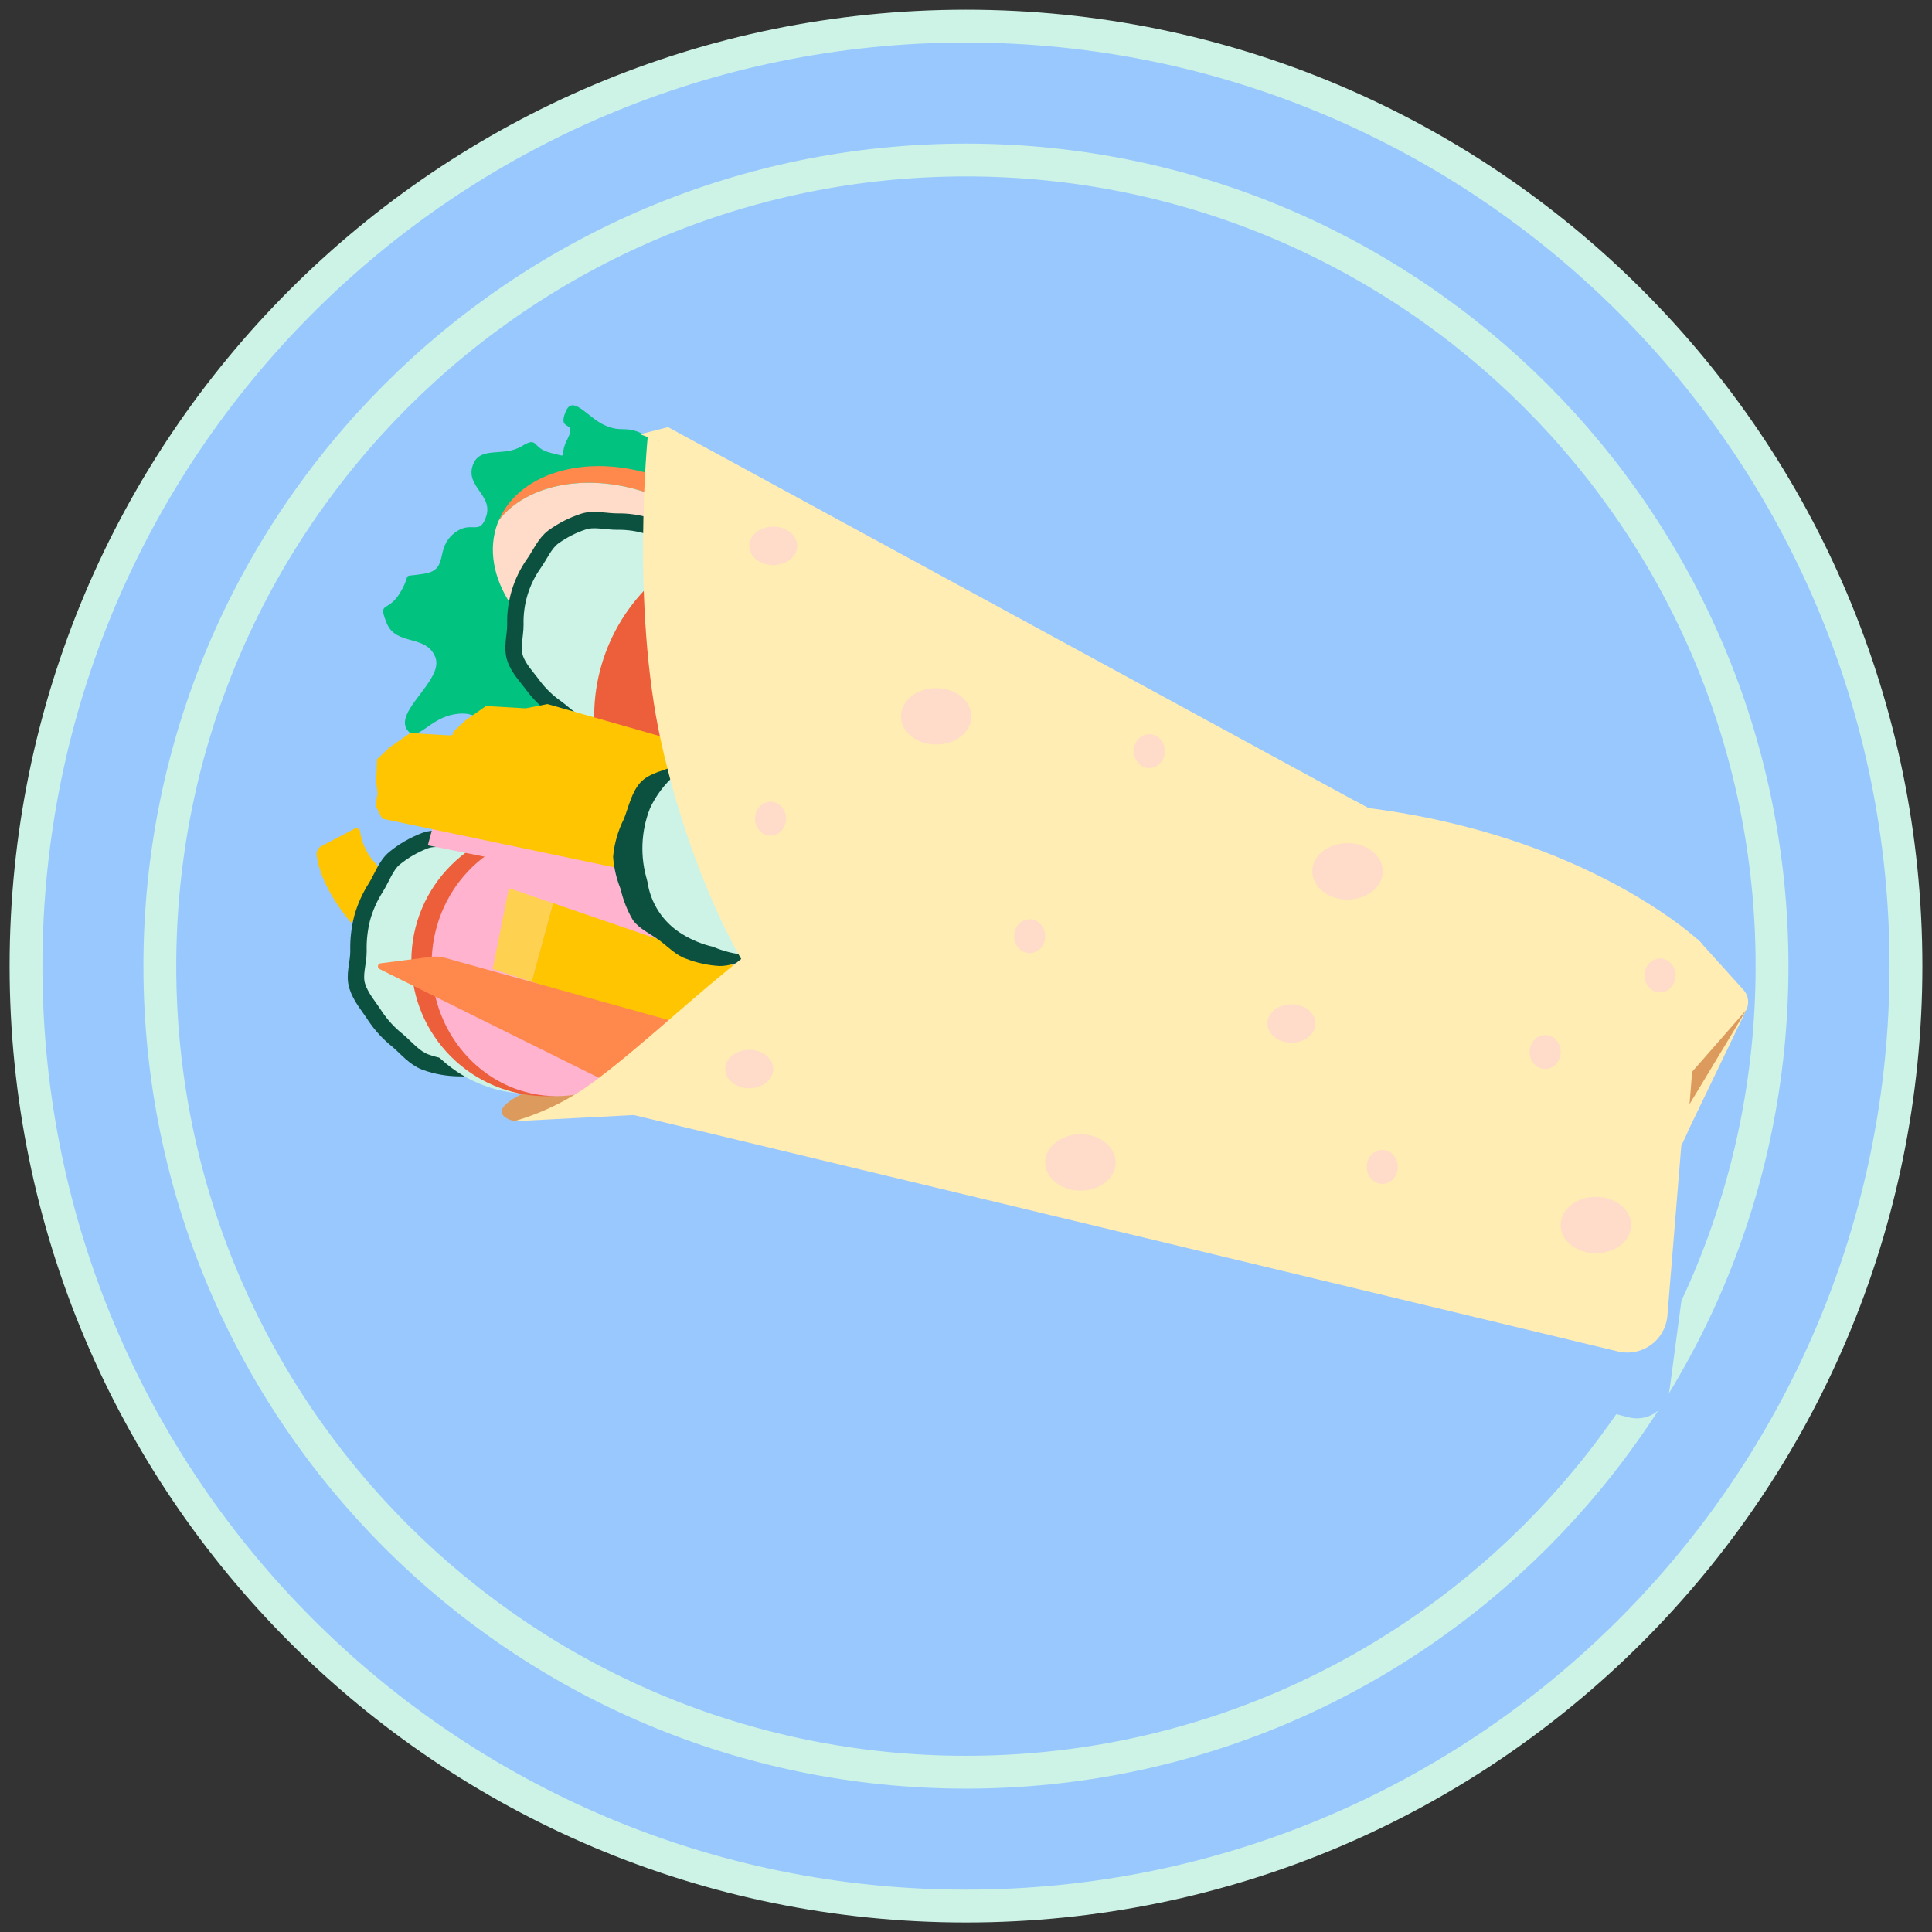 <svg width="134" height="134" viewBox="0 0 134 134" fill="none" xmlns="http://www.w3.org/2000/svg">
<rect x="0" y="0" width="134" height="134" fill="#333333" stroke="none"/>
<path d="M66.999 132.201C103.004 132.201 132.193 103.012 132.193 67.007C132.193 31.001 103.004 1.812 66.999 1.812C30.993 1.812 1.805 31.001 1.805 67.007C1.805 103.012 30.993 132.201 66.999 132.201Z" fill="#99C8FF" stroke="#CCF3E5" stroke-width="2.277" stroke-miterlimit="10"/>
<path d="M66.995 122.917C97.873 122.917 122.905 97.885 122.905 67.007C122.905 36.129 97.873 11.098 66.995 11.098C36.117 11.098 11.086 36.129 11.086 67.007C11.086 97.885 36.117 122.917 66.995 122.917Z" stroke="#CCF3E5" stroke-width="2.277" stroke-miterlimit="10"/>
<g style="mix-blend-mode:multiply">
<path d="M36.139 81.838L42.592 80.546L112.971 98.306C113.283 98.385 113.61 98.397 113.928 98.341C114.246 98.286 114.548 98.163 114.815 97.982C115.082 97.8 115.308 97.564 115.477 97.29C115.647 97.015 115.756 96.707 115.797 96.387L117.771 81.587L119.902 78.543C120.151 78.187 120.31 77.776 120.363 77.344C120.416 76.913 120.363 76.476 120.207 76.07C120.052 75.664 119.799 75.303 119.472 75.017C119.144 74.732 118.751 74.531 118.328 74.433L36.83 44.508L29.148 45.943L25.596 52.534L25.942 57.009L21.931 58.79L20.919 58.701C20.919 58.701 19.681 60.142 21.743 62.929C23.805 65.716 17.303 68.814 24.013 73.249C30.722 77.684 32.36 77.374 32.36 77.374L33.539 80.403C33.734 80.91 34.102 81.332 34.577 81.594C35.053 81.857 35.606 81.943 36.139 81.838Z" fill="#99C8FF"/>
</g>
<path d="M39.649 76.98L35.658 77.759C35.658 77.759 32.925 77.157 37.217 75.431C41.509 73.704 41.42 73.531 41.42 73.531L41.332 76.185L39.649 76.98Z" fill="#DC9A5D"/>
<path d="M28.302 50.7C27.172 49.402 30.833 47.172 30.191 45.574C29.55 43.975 27.468 44.819 26.822 43.221C26.176 41.622 26.901 42.555 27.774 41.07C28.647 39.585 27.66 40.083 29.427 39.792C31.193 39.501 30.112 38.07 31.523 36.965C32.712 36.033 33.27 37.232 33.728 35.791C34.187 34.35 32.313 33.754 32.776 32.313C33.24 30.872 34.893 31.736 36.18 30.951C37.379 30.216 36.837 31.085 38.203 31.41C39.57 31.736 38.696 31.731 39.348 30.473C40.073 29.042 38.617 30.029 39.234 28.549C39.727 27.35 40.714 28.924 41.903 29.476C43.092 30.029 43.329 29.506 44.513 30.064C45.697 30.621 45.993 29.985 47.172 30.557C48.351 31.129 49.051 31.726 49.298 33.023C49.584 34.504 48.598 34.75 47.764 36.028C46.93 37.306 45.401 36.309 44.567 37.587C43.733 38.864 44.74 39.521 43.906 40.798C43.072 42.076 44.977 43.314 44.148 44.592C43.319 45.87 43.349 45.895 42.52 47.177C41.691 48.46 40.911 47.952 40.078 49.234C39.244 50.517 38.469 50.078 37.083 50.714C35.806 51.311 35.884 50.443 34.493 50.221C33.102 49.999 32.949 49.298 31.533 49.54C29.797 49.816 28.973 51.469 28.302 50.7Z" fill="#02C27F"/>
<path d="M24.346 63.987C24.346 63.987 22.273 61.673 21.963 59.33C21.945 59.202 21.968 59.071 22.027 58.955C22.086 58.84 22.179 58.745 22.293 58.684L24.602 57.475C24.639 57.456 24.68 57.445 24.722 57.445C24.764 57.445 24.805 57.455 24.842 57.475C24.879 57.494 24.91 57.522 24.934 57.557C24.957 57.591 24.972 57.631 24.977 57.672C25.098 58.516 25.481 59.299 26.072 59.912L27.315 61.294L24.346 63.987Z" fill="#FFC501"/>
<path d="M39.248 66.02C39.248 66.844 38.78 67.564 38.568 68.309C38.383 69.064 38.087 69.788 37.69 70.455C37.255 71.141 36.959 71.935 36.358 72.429C35.757 72.988 35.069 73.445 34.32 73.78C33.533 74.02 32.71 74.124 31.888 74.086C31.073 74.085 30.265 73.941 29.5 73.662C28.75 73.381 28.218 72.715 27.601 72.182C26.984 71.697 26.448 71.118 26.012 70.465C25.593 69.809 25.026 69.183 24.779 68.398C24.532 67.614 24.863 66.81 24.863 65.986C24.841 65.208 24.928 64.431 25.119 63.677C25.326 62.936 25.64 62.23 26.052 61.58C26.486 60.895 26.752 60.036 27.354 59.533C27.992 59.011 28.71 58.597 29.48 58.305C30.215 58.033 31.084 58.275 31.903 58.275C32.681 58.261 33.455 58.39 34.187 58.655C34.896 58.97 35.544 59.408 36.101 59.947C36.7 60.43 37.218 61.004 37.635 61.649C38.054 62.31 38.8 62.843 39.022 63.623C39.204 64.408 39.28 65.215 39.248 66.02Z" fill="#CCF3E5"/>
<path d="M39.248 66.02C39.248 66.844 38.78 67.564 38.568 68.309C38.383 69.064 38.087 69.788 37.69 70.455C37.255 71.141 36.959 71.935 36.358 72.429C35.757 72.988 35.069 73.445 34.32 73.78C33.533 74.02 32.71 74.124 31.888 74.086C31.073 74.085 30.265 73.941 29.5 73.662C28.75 73.381 28.218 72.715 27.601 72.182C26.984 71.697 26.448 71.118 26.012 70.465C25.593 69.809 25.026 69.183 24.779 68.398C24.532 67.614 24.863 66.81 24.863 65.986C24.841 65.208 24.928 64.431 25.119 63.677C25.326 62.936 25.64 62.23 26.052 61.58C26.486 60.895 26.752 60.036 27.354 59.533C27.992 59.011 28.71 58.597 29.48 58.305C30.215 58.033 31.084 58.275 31.903 58.275C32.681 58.261 33.455 58.39 34.187 58.655C34.896 58.97 35.544 59.408 36.101 59.947C36.7 60.43 37.218 61.004 37.635 61.649C38.054 62.31 38.8 62.843 39.022 63.623C39.204 64.408 39.28 65.215 39.248 66.02Z" stroke="#0C513F" stroke-width="1.138" stroke-miterlimit="10"/>
<g style="mix-blend-mode:multiply">
<path d="M36.755 75.861C41.792 75.861 45.876 71.777 45.876 66.739C45.876 61.701 41.792 57.617 36.755 57.617C31.717 57.617 27.633 61.701 27.633 66.739C27.633 71.777 31.717 75.861 36.755 75.861Z" fill="#CCF3E5"/>
</g>
<path d="M37.91 76.03C43.089 76.03 47.288 71.831 47.288 66.652C47.288 61.472 43.089 57.273 37.91 57.273C32.73 57.273 28.531 61.472 28.531 66.652C28.531 71.831 32.73 76.03 37.91 76.03Z" fill="#ED5E3B"/>
<path d="M38.606 76.025C43.396 76.025 47.279 71.932 47.279 66.884C47.279 61.835 43.396 57.742 38.606 57.742C33.816 57.742 29.934 61.835 29.934 66.884C29.934 71.932 33.816 76.025 38.606 76.025Z" fill="#FFB3CE"/>
<path d="M53.797 67.944L53.427 73.553L36.871 68.087L38.356 62.641L53.797 67.944Z" fill="#FFC501"/>
<path d="M38.355 62.648L36.87 68.095L34.172 67.202L35.297 61.598L38.355 62.648Z" fill="#FFD150"/>
<path d="M43.526 75.739L26.328 67.214C26.288 67.194 26.255 67.161 26.234 67.121C26.214 67.081 26.206 67.035 26.214 66.991C26.221 66.946 26.242 66.905 26.274 66.873C26.306 66.842 26.348 66.821 26.392 66.814L29.885 66.365C30.241 66.317 30.604 66.349 30.946 66.459L49.268 71.555L43.526 75.739Z" fill="#FF884D"/>
<path d="M52.436 43.078C52.251 43.562 51.995 44.017 51.676 44.425C51.7 44.361 51.725 44.297 51.755 44.232C53.121 40.636 50.216 36.196 45.267 34.321C40.995 32.698 36.595 33.512 34.602 36.083C36.082 32.629 41.094 31.322 45.948 33.162C50.896 35.041 53.797 39.481 52.436 43.078Z" fill="#FF884D"/>
<path d="M51.755 44.233C51.726 44.297 51.701 44.361 51.677 44.426C49.679 46.996 45.263 47.81 41.006 46.187C36.072 44.307 33.157 39.872 34.518 36.276L34.602 36.083C36.576 33.513 41.016 32.699 45.268 34.322C50.226 36.197 53.122 40.637 51.755 44.233Z" fill="#FFDBC9"/>
<path d="M50.145 43.329C50.145 44.113 49.696 44.809 49.469 45.509C49.266 46.224 48.949 46.902 48.532 47.517C48.083 48.139 47.748 48.879 47.136 49.328C46.529 49.826 45.849 50.227 45.118 50.517C44.359 50.717 43.574 50.8 42.79 50.763C42.013 50.763 41.24 50.642 40.501 50.403C39.766 50.162 39.213 49.565 38.606 49.116C37.987 48.688 37.441 48.163 36.988 47.562C36.544 46.95 35.957 46.368 35.72 45.633C35.483 44.898 35.745 44.113 35.745 43.329C35.703 41.824 36.146 40.345 37.008 39.111C37.457 38.489 37.768 37.695 38.379 37.241C39.017 36.78 39.723 36.42 40.471 36.176C41.181 35.939 42.005 36.176 42.79 36.176C43.539 36.163 44.285 36.271 45 36.496C46.349 37.101 47.534 38.022 48.453 39.18C48.897 39.792 49.617 40.28 49.854 41.015C50.068 41.767 50.166 42.547 50.145 43.329Z" fill="#CCF3E5"/>
<path d="M50.145 43.329C50.145 44.113 49.696 44.809 49.469 45.509C49.266 46.224 48.949 46.902 48.532 47.517C48.083 48.139 47.748 48.879 47.136 49.328C46.529 49.826 45.849 50.227 45.118 50.517C44.359 50.717 43.574 50.8 42.79 50.763C42.013 50.763 41.24 50.642 40.501 50.403C39.766 50.162 39.213 49.565 38.606 49.116C37.987 48.688 37.441 48.163 36.988 47.562C36.544 46.95 35.957 46.368 35.72 45.633C35.483 44.898 35.745 44.113 35.745 43.329C35.703 41.824 36.146 40.345 37.008 39.111C37.457 38.489 37.768 37.695 38.379 37.241C39.017 36.78 39.723 36.42 40.471 36.176C41.181 35.939 42.005 36.176 42.79 36.176C43.539 36.163 44.285 36.271 45 36.496C46.349 37.101 47.534 38.022 48.453 39.18C48.897 39.792 49.617 40.28 49.854 41.015C50.068 41.767 50.166 42.547 50.145 43.329V43.329Z" stroke="#0C513F" stroke-width="1.138" stroke-miterlimit="10"/>
<g style="mix-blend-mode:multiply">
<path d="M43.322 61.359L29.672 58.631L30.254 56.48L43.574 59.046L43.322 61.359Z" fill="#FFB3CE"/>
</g>
<path d="M45.98 39.75C44.168 41.203 42.787 43.125 41.988 45.307C41.189 47.489 41.002 49.847 41.447 52.128C41.748 53.894 43.524 58.092 43.524 58.092L50.633 49.444L45.98 39.75Z" fill="#ED5E3B"/>
<path d="M116.369 66.372L117.775 65.168L120.928 68.661C121.094 68.844 121.202 69.074 121.237 69.319C121.272 69.564 121.233 69.814 121.125 70.037L116.266 80.131L116.369 66.372Z" fill="#FFEDB3"/>
<path d="M42.603 60.157L26.511 56.783L26.047 55.885L26.19 55.036L26.091 54.213L26.151 52.659L27.009 51.849L28.439 50.848L31.197 51.006L32.707 50.715L44.887 54.183L42.603 60.157Z" fill="#FFC501"/>
<g style="mix-blend-mode:multiply">
<path d="M47.368 59.264L31.275 55.884L30.816 54.986L30.954 54.138L30.861 53.319L30.92 51.765L31.778 50.951L33.209 49.955L35.962 50.112L37.476 49.816L49.652 53.289L47.368 59.264Z" fill="#FFC501"/>
</g>
<path d="M47.864 58.279L31.771 54.9L31.312 54.002L31.451 53.154L31.357 52.335L31.416 50.781L32.275 49.967L33.705 48.97L36.458 49.128L37.972 48.832L50.148 52.305L47.864 58.279Z" fill="#FFC501"/>
<path d="M52.484 66.25C51.68 66.561 50.816 67 49.909 67C49.123 66.956 48.349 66.789 47.615 66.507C46.88 66.265 46.332 65.658 45.72 65.209C45.108 64.76 44.344 64.435 43.895 63.813C43.504 63.145 43.218 62.422 43.046 61.667C42.756 60.952 42.58 60.197 42.523 59.427C42.605 58.508 42.861 57.612 43.278 56.788C43.614 55.925 43.811 54.928 44.428 54.262C45.044 53.596 46.095 53.453 46.929 53.058C47.745 52.579 48.647 52.261 49.583 52.121C48.656 52.519 47.817 53.098 47.116 53.823C46.421 54.499 45.518 55.101 45.143 56.014C44.831 56.967 44.707 57.972 44.778 58.974C44.715 59.75 44.772 60.532 44.946 61.292C45.182 62.027 45.779 62.609 46.223 63.226C46.676 63.831 47.222 64.359 47.842 64.79C48.463 65.204 49.148 65.516 49.869 65.712C50.574 65.936 51.31 66.043 52.05 66.028C52.198 66.023 52.336 66.26 52.484 66.25Z" fill="#0C513F"/>
<path d="M56.498 59.341C56.508 60.288 56.325 61.227 55.96 62.1C55.596 62.974 55.057 63.764 54.377 64.423C53.677 65.104 53.075 65.977 52.152 66.332C52.004 66.332 51.802 66.223 51.659 66.223C50.902 66.159 50.161 65.972 49.464 65.671C48.722 65.499 48.013 65.211 47.362 64.817C46.696 64.424 46.128 63.884 45.7 63.239C45.273 62.593 44.998 61.86 44.895 61.093C44.384 59.443 44.45 57.668 45.083 56.061C45.49 55.188 46.073 54.409 46.795 53.772C47.457 53.084 48.255 52.542 49.138 52.178C49.286 52.178 49.389 52.129 49.542 52.129C50.288 52.174 51.021 52.341 51.713 52.622C52.448 52.864 53.326 52.82 53.933 53.269C54.54 53.717 54.752 54.586 55.201 55.207C55.65 55.829 56.459 56.268 56.681 57.003C56.903 57.738 56.498 58.557 56.498 59.341Z" fill="#CCF3E5"/>
<path d="M117.008 74.74L121.127 70.039L116.801 77.217L117.008 74.74Z" fill="#DC9A5D"/>
<g style="mix-blend-mode:multiply">
<path d="M47.428 32.885L45.727 30.596L44.927 30.266C44.927 30.266 43.758 42.022 45.85 51.444C47.942 60.867 51.444 66.57 51.444 66.57L52.046 66.289L47.428 32.885Z" fill="#FFEDB3"/>
</g>
<path d="M95.815 56.546L46.333 29.625L44.395 30.118L45.727 30.612C45.727 30.612 43.008 51.983 52.465 66.778L95.815 56.546Z" fill="#FFEDB3"/>
<g style="mix-blend-mode:multiply">
<path d="M51.637 65.445L52.046 66.288L94.966 56.076L94.009 55.558C94.009 55.558 83.891 53.244 70.418 56.855C55.09 60.965 51.637 65.445 51.637 65.445Z" fill="#FFEDB3"/>
</g>
<g style="mix-blend-mode:multiply">
<path d="M116.625 79.439L117.025 78.58L118.066 65.487L117.76 65.152L117.626 65.117L116.625 79.439Z" fill="#FFEDB3"/>
</g>
<path d="M35.656 77.766L43.959 77.337L112.222 93.735C112.605 93.827 113.004 93.837 113.391 93.763C113.779 93.689 114.146 93.534 114.469 93.308C114.793 93.082 115.064 92.79 115.266 92.451C115.468 92.112 115.595 91.734 115.64 91.343L117.777 65.196C117.777 65.196 100.214 48.605 65.084 58.96C54.724 62.014 48.177 69.715 41.556 74.747C39.801 76.122 37.798 77.147 35.656 77.766Z" fill="#FFEDB3"/>
<g style="mix-blend-mode:multiply">
<path d="M74.938 82.579C76.287 82.579 77.38 81.704 77.38 80.626C77.38 79.546 76.287 78.672 74.938 78.672C73.589 78.672 72.496 79.546 72.496 80.626C72.496 81.704 73.589 82.579 74.938 82.579Z" fill="#FFDBC9"/>
<path d="M93.462 62.388C94.81 62.388 95.903 61.513 95.903 60.434C95.903 59.355 94.81 58.48 93.462 58.48C92.113 58.48 91.019 59.355 91.019 60.434C91.019 61.513 92.113 62.388 93.462 62.388Z" fill="#FFDBC9"/>
<path d="M110.688 86.923C112.037 86.923 113.13 86.048 113.13 84.969C113.13 83.89 112.037 83.016 110.688 83.016C109.339 83.016 108.246 83.89 108.246 84.969C108.246 86.048 109.339 86.923 110.688 86.923Z" fill="#FFDBC9"/>
<path d="M64.934 51.638C66.283 51.638 67.376 50.763 67.376 49.684C67.376 48.605 66.283 47.73 64.934 47.73C63.586 47.73 62.492 48.605 62.492 49.684C62.492 50.763 63.586 51.638 64.934 51.638Z" fill="#FFDBC9"/>
<path d="M89.569 72.32C90.487 72.32 91.231 71.724 91.231 70.988C91.231 70.253 90.487 69.656 89.569 69.656C88.651 69.656 87.906 70.253 87.906 70.988C87.906 71.724 88.651 72.32 89.569 72.32Z" fill="#FFDBC9"/>
<path d="M53.631 39.191C54.55 39.191 55.294 38.595 55.294 37.859C55.294 37.124 54.55 36.527 53.631 36.527C52.713 36.527 51.969 37.124 51.969 37.859C51.969 38.595 52.713 39.191 53.631 39.191Z" fill="#FFDBC9"/>
<path d="M51.963 75.477C52.882 75.477 53.626 74.88 53.626 74.144C53.626 73.409 52.882 72.812 51.963 72.812C51.045 72.812 50.301 73.409 50.301 74.144C50.301 74.88 51.045 75.477 51.963 75.477Z" fill="#FFDBC9"/>
<path d="M95.872 82.11C96.466 82.11 96.948 81.584 96.948 80.936C96.948 80.287 96.466 79.762 95.872 79.762C95.278 79.762 94.797 80.287 94.797 80.936C94.797 81.584 95.278 82.11 95.872 82.11Z" fill="#FFDBC9"/>
<path d="M107.173 74.137C107.767 74.137 108.249 73.612 108.249 72.963C108.249 72.315 107.767 71.789 107.173 71.789C106.579 71.789 106.098 72.315 106.098 72.963C106.098 73.612 106.579 74.137 107.173 74.137Z" fill="#FFDBC9"/>
<path d="M115.138 68.829C115.732 68.829 116.213 68.303 116.213 67.655C116.213 67.006 115.732 66.481 115.138 66.481C114.544 66.481 114.062 67.006 114.062 67.655C114.062 68.303 114.544 68.829 115.138 68.829Z" fill="#FFDBC9"/>
<path d="M71.415 66.106C72.009 66.106 72.491 65.58 72.491 64.932C72.491 64.284 72.009 63.758 71.415 63.758C70.821 63.758 70.34 64.284 70.34 64.932C70.34 65.58 70.821 66.106 71.415 66.106Z" fill="#FFDBC9"/>
<path d="M79.712 53.27C80.306 53.27 80.788 52.745 80.788 52.096C80.788 51.447 80.306 50.922 79.712 50.922C79.118 50.922 78.637 51.447 78.637 52.096C78.637 52.745 79.118 53.27 79.712 53.27Z" fill="#FFDBC9"/>
<path d="M53.443 57.958C54.037 57.958 54.518 57.432 54.518 56.783C54.518 56.135 54.037 55.609 53.443 55.609C52.849 55.609 52.367 56.135 52.367 56.783C52.367 57.432 52.849 57.958 53.443 57.958Z" fill="#FFDBC9"/>
</g>
</svg>
